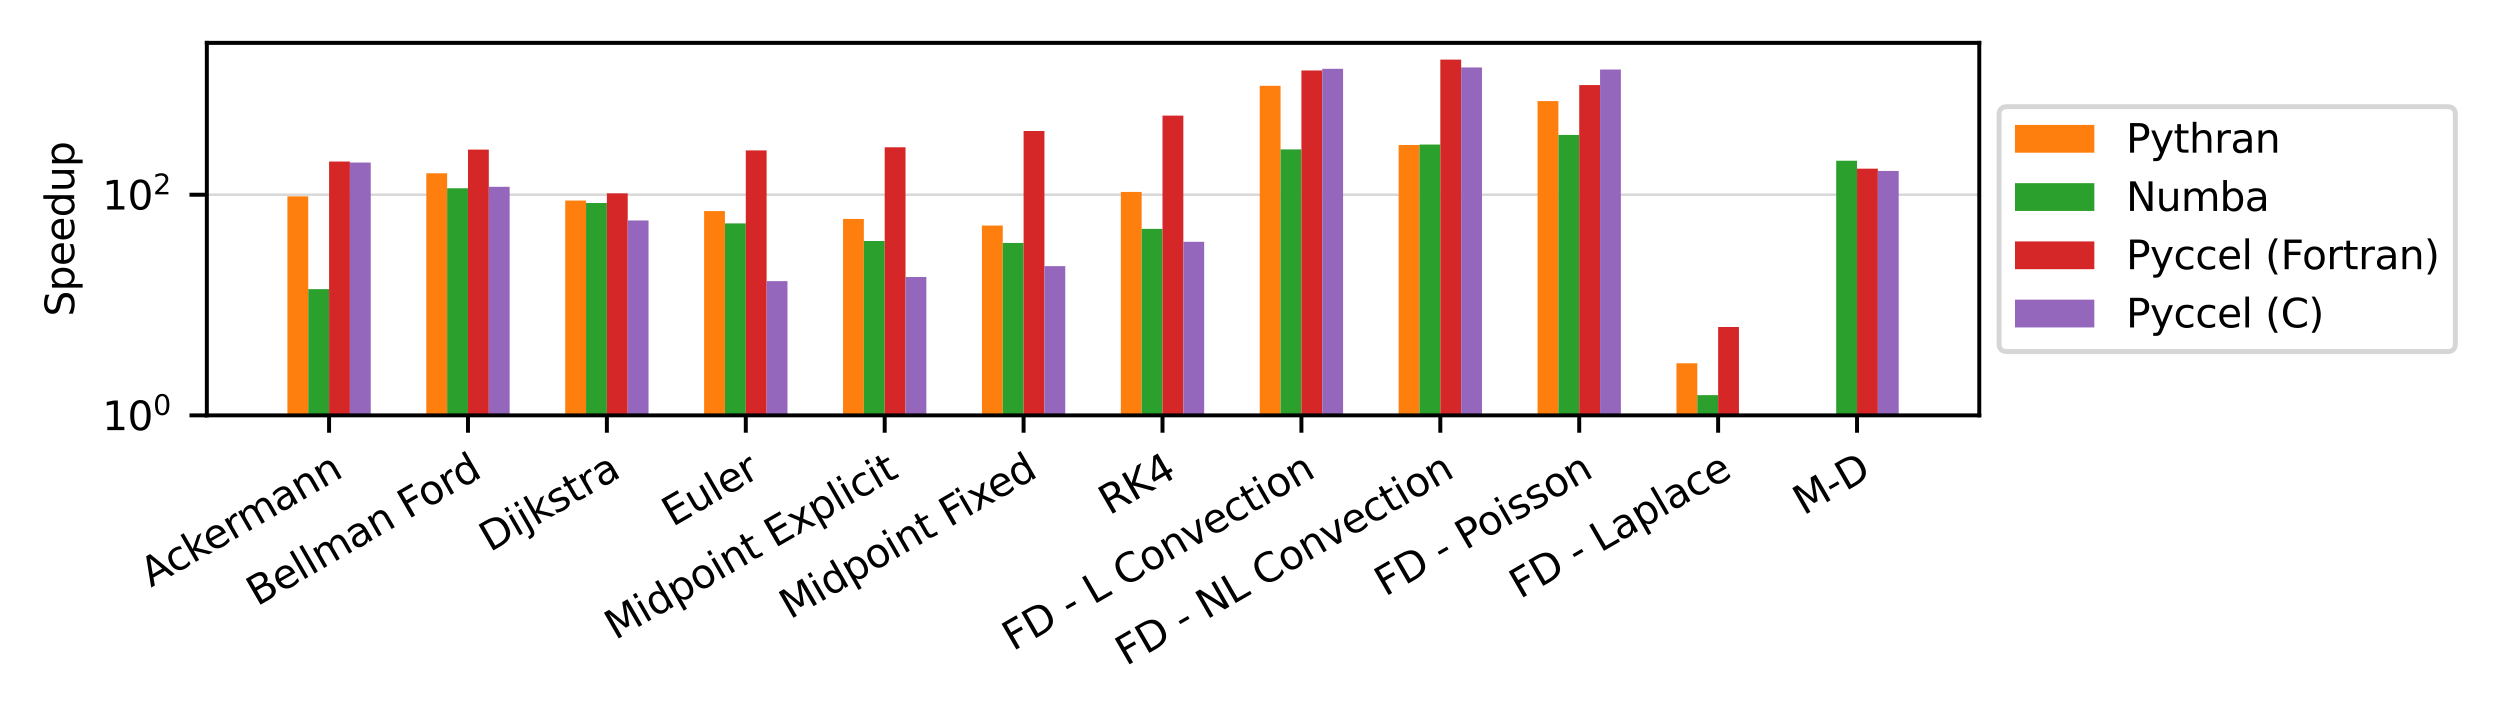 <?xml version="1.0" encoding="utf-8" standalone="no"?>
<!DOCTYPE svg PUBLIC "-//W3C//DTD SVG 1.1//EN"
  "http://www.w3.org/Graphics/SVG/1.1/DTD/svg11.dtd">
<svg xmlns:xlink="http://www.w3.org/1999/xlink" width="504pt" height="144pt" viewBox="0 0 504 144" xmlns="http://www.w3.org/2000/svg" version="1.1">
 <defs>
  <style type="text/css">*{stroke-linejoin: round; stroke-linecap: butt}</style>
 </defs>
 <g id="figure_1">
  <g id="patch_1">
   <path d="M 0 144 
L 504 144 
L 504 0 
L 0 0 
z
" style="fill: #ffffff"/>
  </g>
  <g id="axes_1">
   <g id="patch_2">
    <path d="M 41.698 83.74 
L 399.02 83.74 
L 399.02 8.64 
L 41.698 8.64 
z
" style="fill: #ffffff"/>
   </g>
   <g id="matplotlib.axis_1">
    <g id="xtick_1">
     <g id="line2d_1">
      <defs>
       <path id="mb27cd6bd64" d="M 0 0 
L 0 3.5 
" style="stroke: #000000; stroke-width: 0.8"/>
      </defs>
      <g>
       <use xlink:href="#mb27cd6bd64" x="66.341" y="83.74" style="stroke: #000000; stroke-width: 0.8"/>
      </g>
     </g>
     <g id="text_1">
      <!-- Ackermann -->
      <g transform="translate(30.426 118.494) rotate(-30) scale(0.08 -0.08)">
       <defs>
        <path id="DejaVuSans-41" d="M 2188 4044 
L 1331 1722 
L 3047 1722 
L 2188 4044 
z
M 1831 4666 
L 2547 4666 
L 4325 0 
L 3669 0 
L 3244 1197 
L 1141 1197 
L 716 0 
L 50 0 
L 1831 4666 
z
" transform="scale(0.016)"/>
        <path id="DejaVuSans-63" d="M 3122 3366 
L 3122 2828 
Q 2878 2963 2633 3030 
Q 2388 3097 2138 3097 
Q 1578 3097 1268 2742 
Q 959 2388 959 1747 
Q 959 1106 1268 751 
Q 1578 397 2138 397 
Q 2388 397 2633 464 
Q 2878 531 3122 666 
L 3122 134 
Q 2881 22 2623 -34 
Q 2366 -91 2075 -91 
Q 1284 -91 818 406 
Q 353 903 353 1747 
Q 353 2603 823 3093 
Q 1294 3584 2113 3584 
Q 2378 3584 2631 3529 
Q 2884 3475 3122 3366 
z
" transform="scale(0.016)"/>
        <path id="DejaVuSans-6b" d="M 581 4863 
L 1159 4863 
L 1159 1991 
L 2875 3500 
L 3609 3500 
L 1753 1863 
L 3688 0 
L 2938 0 
L 1159 1709 
L 1159 0 
L 581 0 
L 581 4863 
z
" transform="scale(0.016)"/>
        <path id="DejaVuSans-65" d="M 3597 1894 
L 3597 1613 
L 953 1613 
Q 991 1019 1311 708 
Q 1631 397 2203 397 
Q 2534 397 2845 478 
Q 3156 559 3463 722 
L 3463 178 
Q 3153 47 2828 -22 
Q 2503 -91 2169 -91 
Q 1331 -91 842 396 
Q 353 884 353 1716 
Q 353 2575 817 3079 
Q 1281 3584 2069 3584 
Q 2775 3584 3186 3129 
Q 3597 2675 3597 1894 
z
M 3022 2063 
Q 3016 2534 2758 2815 
Q 2500 3097 2075 3097 
Q 1594 3097 1305 2825 
Q 1016 2553 972 2059 
L 3022 2063 
z
" transform="scale(0.016)"/>
        <path id="DejaVuSans-72" d="M 2631 2963 
Q 2534 3019 2420 3045 
Q 2306 3072 2169 3072 
Q 1681 3072 1420 2755 
Q 1159 2438 1159 1844 
L 1159 0 
L 581 0 
L 581 3500 
L 1159 3500 
L 1159 2956 
Q 1341 3275 1631 3429 
Q 1922 3584 2338 3584 
Q 2397 3584 2469 3576 
Q 2541 3569 2628 3553 
L 2631 2963 
z
" transform="scale(0.016)"/>
        <path id="DejaVuSans-6d" d="M 3328 2828 
Q 3544 3216 3844 3400 
Q 4144 3584 4550 3584 
Q 5097 3584 5394 3201 
Q 5691 2819 5691 2113 
L 5691 0 
L 5113 0 
L 5113 2094 
Q 5113 2597 4934 2840 
Q 4756 3084 4391 3084 
Q 3944 3084 3684 2787 
Q 3425 2491 3425 1978 
L 3425 0 
L 2847 0 
L 2847 2094 
Q 2847 2600 2669 2842 
Q 2491 3084 2119 3084 
Q 1678 3084 1418 2786 
Q 1159 2488 1159 1978 
L 1159 0 
L 581 0 
L 581 3500 
L 1159 3500 
L 1159 2956 
Q 1356 3278 1631 3431 
Q 1906 3584 2284 3584 
Q 2666 3584 2933 3390 
Q 3200 3197 3328 2828 
z
" transform="scale(0.016)"/>
        <path id="DejaVuSans-61" d="M 2194 1759 
Q 1497 1759 1228 1600 
Q 959 1441 959 1056 
Q 959 750 1161 570 
Q 1363 391 1709 391 
Q 2188 391 2477 730 
Q 2766 1069 2766 1631 
L 2766 1759 
L 2194 1759 
z
M 3341 1997 
L 3341 0 
L 2766 0 
L 2766 531 
Q 2569 213 2275 61 
Q 1981 -91 1556 -91 
Q 1019 -91 701 211 
Q 384 513 384 1019 
Q 384 1609 779 1909 
Q 1175 2209 1959 2209 
L 2766 2209 
L 2766 2266 
Q 2766 2663 2505 2880 
Q 2244 3097 1772 3097 
Q 1472 3097 1187 3025 
Q 903 2953 641 2809 
L 641 3341 
Q 956 3463 1253 3523 
Q 1550 3584 1831 3584 
Q 2591 3584 2966 3190 
Q 3341 2797 3341 1997 
z
" transform="scale(0.016)"/>
        <path id="DejaVuSans-6e" d="M 3513 2113 
L 3513 0 
L 2938 0 
L 2938 2094 
Q 2938 2591 2744 2837 
Q 2550 3084 2163 3084 
Q 1697 3084 1428 2787 
Q 1159 2491 1159 1978 
L 1159 0 
L 581 0 
L 581 3500 
L 1159 3500 
L 1159 2956 
Q 1366 3272 1645 3428 
Q 1925 3584 2291 3584 
Q 2894 3584 3203 3211 
Q 3513 2838 3513 2113 
z
" transform="scale(0.016)"/>
       </defs>
       <use xlink:href="#DejaVuSans-41"/>
       <use xlink:href="#DejaVuSans-63" x="66.658"/>
       <use xlink:href="#DejaVuSans-6b" x="121.639"/>
       <use xlink:href="#DejaVuSans-65" x="175.924"/>
       <use xlink:href="#DejaVuSans-72" x="237.447"/>
       <use xlink:href="#DejaVuSans-6d" x="276.811"/>
       <use xlink:href="#DejaVuSans-61" x="374.223"/>
       <use xlink:href="#DejaVuSans-6e" x="435.502"/>
       <use xlink:href="#DejaVuSans-6e" x="498.881"/>
      </g>
     </g>
    </g>
    <g id="xtick_2">
     <g id="line2d_2">
      <g>
       <use xlink:href="#mb27cd6bd64" x="94.344" y="83.74" style="stroke: #000000; stroke-width: 0.8"/>
      </g>
     </g>
     <g id="text_2">
      <!-- Bellman Ford -->
      <g transform="translate(51.833 122.303) rotate(-30) scale(0.08 -0.08)">
       <defs>
        <path id="DejaVuSans-42" d="M 1259 2228 
L 1259 519 
L 2272 519 
Q 2781 519 3026 730 
Q 3272 941 3272 1375 
Q 3272 1813 3026 2020 
Q 2781 2228 2272 2228 
L 1259 2228 
z
M 1259 4147 
L 1259 2741 
L 2194 2741 
Q 2656 2741 2882 2914 
Q 3109 3088 3109 3444 
Q 3109 3797 2882 3972 
Q 2656 4147 2194 4147 
L 1259 4147 
z
M 628 4666 
L 2241 4666 
Q 2963 4666 3353 4366 
Q 3744 4066 3744 3513 
Q 3744 3084 3544 2831 
Q 3344 2578 2956 2516 
Q 3422 2416 3680 2098 
Q 3938 1781 3938 1306 
Q 3938 681 3513 340 
Q 3088 0 2303 0 
L 628 0 
L 628 4666 
z
" transform="scale(0.016)"/>
        <path id="DejaVuSans-6c" d="M 603 4863 
L 1178 4863 
L 1178 0 
L 603 0 
L 603 4863 
z
" transform="scale(0.016)"/>
        <path id="DejaVuSans-20" transform="scale(0.016)"/>
        <path id="DejaVuSans-46" d="M 628 4666 
L 3309 4666 
L 3309 4134 
L 1259 4134 
L 1259 2759 
L 3109 2759 
L 3109 2228 
L 1259 2228 
L 1259 0 
L 628 0 
L 628 4666 
z
" transform="scale(0.016)"/>
        <path id="DejaVuSans-6f" d="M 1959 3097 
Q 1497 3097 1228 2736 
Q 959 2375 959 1747 
Q 959 1119 1226 758 
Q 1494 397 1959 397 
Q 2419 397 2687 759 
Q 2956 1122 2956 1747 
Q 2956 2369 2687 2733 
Q 2419 3097 1959 3097 
z
M 1959 3584 
Q 2709 3584 3137 3096 
Q 3566 2609 3566 1747 
Q 3566 888 3137 398 
Q 2709 -91 1959 -91 
Q 1206 -91 779 398 
Q 353 888 353 1747 
Q 353 2609 779 3096 
Q 1206 3584 1959 3584 
z
" transform="scale(0.016)"/>
        <path id="DejaVuSans-64" d="M 2906 2969 
L 2906 4863 
L 3481 4863 
L 3481 0 
L 2906 0 
L 2906 525 
Q 2725 213 2448 61 
Q 2172 -91 1784 -91 
Q 1150 -91 751 415 
Q 353 922 353 1747 
Q 353 2572 751 3078 
Q 1150 3584 1784 3584 
Q 2172 3584 2448 3432 
Q 2725 3281 2906 2969 
z
M 947 1747 
Q 947 1113 1208 752 
Q 1469 391 1925 391 
Q 2381 391 2643 752 
Q 2906 1113 2906 1747 
Q 2906 2381 2643 2742 
Q 2381 3103 1925 3103 
Q 1469 3103 1208 2742 
Q 947 2381 947 1747 
z
" transform="scale(0.016)"/>
       </defs>
       <use xlink:href="#DejaVuSans-42"/>
       <use xlink:href="#DejaVuSans-65" x="68.604"/>
       <use xlink:href="#DejaVuSans-6c" x="130.127"/>
       <use xlink:href="#DejaVuSans-6c" x="157.91"/>
       <use xlink:href="#DejaVuSans-6d" x="185.693"/>
       <use xlink:href="#DejaVuSans-61" x="283.105"/>
       <use xlink:href="#DejaVuSans-6e" x="344.385"/>
       <use xlink:href="#DejaVuSans-20" x="407.764"/>
       <use xlink:href="#DejaVuSans-46" x="439.551"/>
       <use xlink:href="#DejaVuSans-6f" x="493.445"/>
       <use xlink:href="#DejaVuSans-72" x="554.627"/>
       <use xlink:href="#DejaVuSans-64" x="593.99"/>
      </g>
     </g>
    </g>
    <g id="xtick_3">
     <g id="line2d_3">
      <g>
       <use xlink:href="#mb27cd6bd64" x="122.347" y="83.74" style="stroke: #000000; stroke-width: 0.8"/>
      </g>
     </g>
     <g id="text_3">
      <!-- Dijkstra -->
      <g transform="translate(98.772 111.37) rotate(-30) scale(0.08 -0.08)">
       <defs>
        <path id="DejaVuSans-44" d="M 1259 4147 
L 1259 519 
L 2022 519 
Q 2988 519 3436 956 
Q 3884 1394 3884 2338 
Q 3884 3275 3436 3711 
Q 2988 4147 2022 4147 
L 1259 4147 
z
M 628 4666 
L 1925 4666 
Q 3281 4666 3915 4102 
Q 4550 3538 4550 2338 
Q 4550 1131 3912 565 
Q 3275 0 1925 0 
L 628 0 
L 628 4666 
z
" transform="scale(0.016)"/>
        <path id="DejaVuSans-69" d="M 603 3500 
L 1178 3500 
L 1178 0 
L 603 0 
L 603 3500 
z
M 603 4863 
L 1178 4863 
L 1178 4134 
L 603 4134 
L 603 4863 
z
" transform="scale(0.016)"/>
        <path id="DejaVuSans-6a" d="M 603 3500 
L 1178 3500 
L 1178 -63 
Q 1178 -731 923 -1031 
Q 669 -1331 103 -1331 
L -116 -1331 
L -116 -844 
L 38 -844 
Q 366 -844 484 -692 
Q 603 -541 603 -63 
L 603 3500 
z
M 603 4863 
L 1178 4863 
L 1178 4134 
L 603 4134 
L 603 4863 
z
" transform="scale(0.016)"/>
        <path id="DejaVuSans-73" d="M 2834 3397 
L 2834 2853 
Q 2591 2978 2328 3040 
Q 2066 3103 1784 3103 
Q 1356 3103 1142 2972 
Q 928 2841 928 2578 
Q 928 2378 1081 2264 
Q 1234 2150 1697 2047 
L 1894 2003 
Q 2506 1872 2764 1633 
Q 3022 1394 3022 966 
Q 3022 478 2636 193 
Q 2250 -91 1575 -91 
Q 1294 -91 989 -36 
Q 684 19 347 128 
L 347 722 
Q 666 556 975 473 
Q 1284 391 1588 391 
Q 1994 391 2212 530 
Q 2431 669 2431 922 
Q 2431 1156 2273 1281 
Q 2116 1406 1581 1522 
L 1381 1569 
Q 847 1681 609 1914 
Q 372 2147 372 2553 
Q 372 3047 722 3315 
Q 1072 3584 1716 3584 
Q 2034 3584 2315 3537 
Q 2597 3491 2834 3397 
z
" transform="scale(0.016)"/>
        <path id="DejaVuSans-74" d="M 1172 4494 
L 1172 3500 
L 2356 3500 
L 2356 3053 
L 1172 3053 
L 1172 1153 
Q 1172 725 1289 603 
Q 1406 481 1766 481 
L 2356 481 
L 2356 0 
L 1766 0 
Q 1100 0 847 248 
Q 594 497 594 1153 
L 594 3053 
L 172 3053 
L 172 3500 
L 594 3500 
L 594 4494 
L 1172 4494 
z
" transform="scale(0.016)"/>
       </defs>
       <use xlink:href="#DejaVuSans-44"/>
       <use xlink:href="#DejaVuSans-69" x="77.002"/>
       <use xlink:href="#DejaVuSans-6a" x="104.785"/>
       <use xlink:href="#DejaVuSans-6b" x="132.568"/>
       <use xlink:href="#DejaVuSans-73" x="190.479"/>
       <use xlink:href="#DejaVuSans-74" x="242.578"/>
       <use xlink:href="#DejaVuSans-72" x="281.787"/>
       <use xlink:href="#DejaVuSans-61" x="322.9"/>
      </g>
     </g>
    </g>
    <g id="xtick_4">
     <g id="line2d_4">
      <g>
       <use xlink:href="#mb27cd6bd64" x="150.351" y="83.74" style="stroke: #000000; stroke-width: 0.8"/>
      </g>
     </g>
     <g id="text_4">
      <!-- Euler -->
      <g transform="translate(135.586 106.283) rotate(-30) scale(0.08 -0.08)">
       <defs>
        <path id="DejaVuSans-45" d="M 628 4666 
L 3578 4666 
L 3578 4134 
L 1259 4134 
L 1259 2753 
L 3481 2753 
L 3481 2222 
L 1259 2222 
L 1259 531 
L 3634 531 
L 3634 0 
L 628 0 
L 628 4666 
z
" transform="scale(0.016)"/>
        <path id="DejaVuSans-75" d="M 544 1381 
L 544 3500 
L 1119 3500 
L 1119 1403 
Q 1119 906 1312 657 
Q 1506 409 1894 409 
Q 2359 409 2629 706 
Q 2900 1003 2900 1516 
L 2900 3500 
L 3475 3500 
L 3475 0 
L 2900 0 
L 2900 538 
Q 2691 219 2414 64 
Q 2138 -91 1772 -91 
Q 1169 -91 856 284 
Q 544 659 544 1381 
z
M 1991 3584 
L 1991 3584 
z
" transform="scale(0.016)"/>
       </defs>
       <use xlink:href="#DejaVuSans-45"/>
       <use xlink:href="#DejaVuSans-75" x="63.184"/>
       <use xlink:href="#DejaVuSans-6c" x="126.562"/>
       <use xlink:href="#DejaVuSans-65" x="154.346"/>
       <use xlink:href="#DejaVuSans-72" x="215.869"/>
      </g>
     </g>
    </g>
    <g id="xtick_5">
     <g id="line2d_5">
      <g>
       <use xlink:href="#mb27cd6bd64" x="178.354" y="83.74" style="stroke: #000000; stroke-width: 0.8"/>
      </g>
     </g>
     <g id="text_5">
      <!-- Midpoint Explicit -->
      <g transform="translate(124.045 129.114) rotate(-30) scale(0.08 -0.08)">
       <defs>
        <path id="DejaVuSans-4d" d="M 628 4666 
L 1569 4666 
L 2759 1491 
L 3956 4666 
L 4897 4666 
L 4897 0 
L 4281 0 
L 4281 4097 
L 3078 897 
L 2444 897 
L 1241 4097 
L 1241 0 
L 628 0 
L 628 4666 
z
" transform="scale(0.016)"/>
        <path id="DejaVuSans-70" d="M 1159 525 
L 1159 -1331 
L 581 -1331 
L 581 3500 
L 1159 3500 
L 1159 2969 
Q 1341 3281 1617 3432 
Q 1894 3584 2278 3584 
Q 2916 3584 3314 3078 
Q 3713 2572 3713 1747 
Q 3713 922 3314 415 
Q 2916 -91 2278 -91 
Q 1894 -91 1617 61 
Q 1341 213 1159 525 
z
M 3116 1747 
Q 3116 2381 2855 2742 
Q 2594 3103 2138 3103 
Q 1681 3103 1420 2742 
Q 1159 2381 1159 1747 
Q 1159 1113 1420 752 
Q 1681 391 2138 391 
Q 2594 391 2855 752 
Q 3116 1113 3116 1747 
z
" transform="scale(0.016)"/>
        <path id="DejaVuSans-78" d="M 3513 3500 
L 2247 1797 
L 3578 0 
L 2900 0 
L 1881 1375 
L 863 0 
L 184 0 
L 1544 1831 
L 300 3500 
L 978 3500 
L 1906 2253 
L 2834 3500 
L 3513 3500 
z
" transform="scale(0.016)"/>
       </defs>
       <use xlink:href="#DejaVuSans-4d"/>
       <use xlink:href="#DejaVuSans-69" x="86.279"/>
       <use xlink:href="#DejaVuSans-64" x="114.062"/>
       <use xlink:href="#DejaVuSans-70" x="177.539"/>
       <use xlink:href="#DejaVuSans-6f" x="241.016"/>
       <use xlink:href="#DejaVuSans-69" x="302.197"/>
       <use xlink:href="#DejaVuSans-6e" x="329.98"/>
       <use xlink:href="#DejaVuSans-74" x="393.359"/>
       <use xlink:href="#DejaVuSans-20" x="432.568"/>
       <use xlink:href="#DejaVuSans-45" x="464.355"/>
       <use xlink:href="#DejaVuSans-78" x="527.539"/>
       <use xlink:href="#DejaVuSans-70" x="586.719"/>
       <use xlink:href="#DejaVuSans-6c" x="650.195"/>
       <use xlink:href="#DejaVuSans-69" x="677.979"/>
       <use xlink:href="#DejaVuSans-63" x="705.762"/>
       <use xlink:href="#DejaVuSans-69" x="760.742"/>
       <use xlink:href="#DejaVuSans-74" x="788.525"/>
      </g>
     </g>
    </g>
    <g id="xtick_6">
     <g id="line2d_6">
      <g>
       <use xlink:href="#mb27cd6bd64" x="206.357" y="83.74" style="stroke: #000000; stroke-width: 0.8"/>
      </g>
     </g>
     <g id="text_6">
      <!-- Midpoint Fixed -->
      <g transform="translate(159.272 124.943) rotate(-30) scale(0.08 -0.08)">
       <use xlink:href="#DejaVuSans-4d"/>
       <use xlink:href="#DejaVuSans-69" x="86.279"/>
       <use xlink:href="#DejaVuSans-64" x="114.062"/>
       <use xlink:href="#DejaVuSans-70" x="177.539"/>
       <use xlink:href="#DejaVuSans-6f" x="241.016"/>
       <use xlink:href="#DejaVuSans-69" x="302.197"/>
       <use xlink:href="#DejaVuSans-6e" x="329.98"/>
       <use xlink:href="#DejaVuSans-74" x="393.359"/>
       <use xlink:href="#DejaVuSans-20" x="432.568"/>
       <use xlink:href="#DejaVuSans-46" x="464.355"/>
       <use xlink:href="#DejaVuSans-69" x="514.625"/>
       <use xlink:href="#DejaVuSans-78" x="542.408"/>
       <use xlink:href="#DejaVuSans-65" x="598.463"/>
       <use xlink:href="#DejaVuSans-64" x="659.986"/>
      </g>
     </g>
    </g>
    <g id="xtick_7">
     <g id="line2d_7">
      <g>
       <use xlink:href="#mb27cd6bd64" x="234.361" y="83.74" style="stroke: #000000; stroke-width: 0.8"/>
      </g>
     </g>
     <g id="text_7">
      <!-- RK4 -->
      <g transform="translate(223.635 103.951) rotate(-30) scale(0.08 -0.08)">
       <defs>
        <path id="DejaVuSans-52" d="M 2841 2188 
Q 3044 2119 3236 1894 
Q 3428 1669 3622 1275 
L 4263 0 
L 3584 0 
L 2988 1197 
Q 2756 1666 2539 1819 
Q 2322 1972 1947 1972 
L 1259 1972 
L 1259 0 
L 628 0 
L 628 4666 
L 2053 4666 
Q 2853 4666 3247 4331 
Q 3641 3997 3641 3322 
Q 3641 2881 3436 2590 
Q 3231 2300 2841 2188 
z
M 1259 4147 
L 1259 2491 
L 2053 2491 
Q 2509 2491 2742 2702 
Q 2975 2913 2975 3322 
Q 2975 3731 2742 3939 
Q 2509 4147 2053 4147 
L 1259 4147 
z
" transform="scale(0.016)"/>
        <path id="DejaVuSans-4b" d="M 628 4666 
L 1259 4666 
L 1259 2694 
L 3353 4666 
L 4166 4666 
L 1850 2491 
L 4331 0 
L 3500 0 
L 1259 2247 
L 1259 0 
L 628 0 
L 628 4666 
z
" transform="scale(0.016)"/>
        <path id="DejaVuSans-34" d="M 2419 4116 
L 825 1625 
L 2419 1625 
L 2419 4116 
z
M 2253 4666 
L 3047 4666 
L 3047 1625 
L 3713 1625 
L 3713 1100 
L 3047 1100 
L 3047 0 
L 2419 0 
L 2419 1100 
L 313 1100 
L 313 1709 
L 2253 4666 
z
" transform="scale(0.016)"/>
       </defs>
       <use xlink:href="#DejaVuSans-52"/>
       <use xlink:href="#DejaVuSans-4b" x="69.482"/>
       <use xlink:href="#DejaVuSans-34" x="135.059"/>
      </g>
     </g>
    </g>
    <g id="xtick_8">
     <g id="line2d_8">
      <g>
       <use xlink:href="#mb27cd6bd64" x="262.364" y="83.74" style="stroke: #000000; stroke-width: 0.8"/>
      </g>
     </g>
     <g id="text_8">
      <!-- FD - L Convection -->
      <g transform="translate(204.207 131.336) rotate(-30) scale(0.08 -0.08)">
       <defs>
        <path id="DejaVuSans-2d" d="M 313 2009 
L 1997 2009 
L 1997 1497 
L 313 1497 
L 313 2009 
z
" transform="scale(0.016)"/>
        <path id="DejaVuSans-4c" d="M 628 4666 
L 1259 4666 
L 1259 531 
L 3531 531 
L 3531 0 
L 628 0 
L 628 4666 
z
" transform="scale(0.016)"/>
        <path id="DejaVuSans-43" d="M 4122 4306 
L 4122 3641 
Q 3803 3938 3442 4084 
Q 3081 4231 2675 4231 
Q 1875 4231 1450 3742 
Q 1025 3253 1025 2328 
Q 1025 1406 1450 917 
Q 1875 428 2675 428 
Q 3081 428 3442 575 
Q 3803 722 4122 1019 
L 4122 359 
Q 3791 134 3420 21 
Q 3050 -91 2638 -91 
Q 1578 -91 968 557 
Q 359 1206 359 2328 
Q 359 3453 968 4101 
Q 1578 4750 2638 4750 
Q 3056 4750 3426 4639 
Q 3797 4528 4122 4306 
z
" transform="scale(0.016)"/>
        <path id="DejaVuSans-76" d="M 191 3500 
L 800 3500 
L 1894 563 
L 2988 3500 
L 3597 3500 
L 2284 0 
L 1503 0 
L 191 3500 
z
" transform="scale(0.016)"/>
       </defs>
       <use xlink:href="#DejaVuSans-46"/>
       <use xlink:href="#DejaVuSans-44" x="57.52"/>
       <use xlink:href="#DejaVuSans-20" x="134.521"/>
       <use xlink:href="#DejaVuSans-2d" x="166.309"/>
       <use xlink:href="#DejaVuSans-20" x="202.393"/>
       <use xlink:href="#DejaVuSans-4c" x="234.18"/>
       <use xlink:href="#DejaVuSans-20" x="289.893"/>
       <use xlink:href="#DejaVuSans-43" x="321.68"/>
       <use xlink:href="#DejaVuSans-6f" x="391.504"/>
       <use xlink:href="#DejaVuSans-6e" x="452.686"/>
       <use xlink:href="#DejaVuSans-76" x="516.064"/>
       <use xlink:href="#DejaVuSans-65" x="575.244"/>
       <use xlink:href="#DejaVuSans-63" x="636.768"/>
       <use xlink:href="#DejaVuSans-74" x="691.748"/>
       <use xlink:href="#DejaVuSans-69" x="730.957"/>
       <use xlink:href="#DejaVuSans-6f" x="758.74"/>
       <use xlink:href="#DejaVuSans-6e" x="819.922"/>
      </g>
     </g>
    </g>
    <g id="xtick_9">
     <g id="line2d_9">
      <g>
       <use xlink:href="#mb27cd6bd64" x="290.367" y="83.74" style="stroke: #000000; stroke-width: 0.8"/>
      </g>
     </g>
     <g id="text_9">
      <!-- FD - NL Convection -->
      <g transform="translate(227.027 134.328) rotate(-30) scale(0.08 -0.08)">
       <defs>
        <path id="DejaVuSans-4e" d="M 628 4666 
L 1478 4666 
L 3547 763 
L 3547 4666 
L 4159 4666 
L 4159 0 
L 3309 0 
L 1241 3903 
L 1241 0 
L 628 0 
L 628 4666 
z
" transform="scale(0.016)"/>
       </defs>
       <use xlink:href="#DejaVuSans-46"/>
       <use xlink:href="#DejaVuSans-44" x="57.52"/>
       <use xlink:href="#DejaVuSans-20" x="134.521"/>
       <use xlink:href="#DejaVuSans-2d" x="166.309"/>
       <use xlink:href="#DejaVuSans-20" x="202.393"/>
       <use xlink:href="#DejaVuSans-4e" x="234.18"/>
       <use xlink:href="#DejaVuSans-4c" x="308.984"/>
       <use xlink:href="#DejaVuSans-20" x="364.697"/>
       <use xlink:href="#DejaVuSans-43" x="396.484"/>
       <use xlink:href="#DejaVuSans-6f" x="466.309"/>
       <use xlink:href="#DejaVuSans-6e" x="527.49"/>
       <use xlink:href="#DejaVuSans-76" x="590.869"/>
       <use xlink:href="#DejaVuSans-65" x="650.049"/>
       <use xlink:href="#DejaVuSans-63" x="711.572"/>
       <use xlink:href="#DejaVuSans-74" x="766.553"/>
       <use xlink:href="#DejaVuSans-69" x="805.762"/>
       <use xlink:href="#DejaVuSans-6f" x="833.545"/>
       <use xlink:href="#DejaVuSans-6e" x="894.727"/>
      </g>
     </g>
    </g>
    <g id="xtick_10">
     <g id="line2d_10">
      <g>
       <use xlink:href="#mb27cd6bd64" x="318.371" y="83.74" style="stroke: #000000; stroke-width: 0.8"/>
      </g>
     </g>
     <g id="text_10">
      <!-- FD - Poisson -->
      <g transform="translate(279.249 120.346) rotate(-30) scale(0.08 -0.08)">
       <defs>
        <path id="DejaVuSans-50" d="M 1259 4147 
L 1259 2394 
L 2053 2394 
Q 2494 2394 2734 2622 
Q 2975 2850 2975 3272 
Q 2975 3691 2734 3919 
Q 2494 4147 2053 4147 
L 1259 4147 
z
M 628 4666 
L 2053 4666 
Q 2838 4666 3239 4311 
Q 3641 3956 3641 3272 
Q 3641 2581 3239 2228 
Q 2838 1875 2053 1875 
L 1259 1875 
L 1259 0 
L 628 0 
L 628 4666 
z
" transform="scale(0.016)"/>
       </defs>
       <use xlink:href="#DejaVuSans-46"/>
       <use xlink:href="#DejaVuSans-44" x="57.52"/>
       <use xlink:href="#DejaVuSans-20" x="134.521"/>
       <use xlink:href="#DejaVuSans-2d" x="166.309"/>
       <use xlink:href="#DejaVuSans-20" x="202.393"/>
       <use xlink:href="#DejaVuSans-50" x="234.18"/>
       <use xlink:href="#DejaVuSans-6f" x="290.857"/>
       <use xlink:href="#DejaVuSans-69" x="352.039"/>
       <use xlink:href="#DejaVuSans-73" x="379.822"/>
       <use xlink:href="#DejaVuSans-73" x="431.922"/>
       <use xlink:href="#DejaVuSans-6f" x="484.021"/>
       <use xlink:href="#DejaVuSans-6e" x="545.203"/>
      </g>
     </g>
    </g>
    <g id="xtick_11">
     <g id="line2d_11">
      <g>
       <use xlink:href="#mb27cd6bd64" x="346.374" y="83.74" style="stroke: #000000; stroke-width: 0.8"/>
      </g>
     </g>
     <g id="text_11">
      <!-- FD - Laplace -->
      <g transform="translate(306.443 120.813) rotate(-30) scale(0.08 -0.08)">
       <use xlink:href="#DejaVuSans-46"/>
       <use xlink:href="#DejaVuSans-44" x="57.52"/>
       <use xlink:href="#DejaVuSans-20" x="134.521"/>
       <use xlink:href="#DejaVuSans-2d" x="166.309"/>
       <use xlink:href="#DejaVuSans-20" x="202.393"/>
       <use xlink:href="#DejaVuSans-4c" x="234.18"/>
       <use xlink:href="#DejaVuSans-61" x="289.893"/>
       <use xlink:href="#DejaVuSans-70" x="351.172"/>
       <use xlink:href="#DejaVuSans-6c" x="414.648"/>
       <use xlink:href="#DejaVuSans-61" x="442.432"/>
       <use xlink:href="#DejaVuSans-63" x="503.711"/>
       <use xlink:href="#DejaVuSans-65" x="558.691"/>
      </g>
     </g>
    </g>
    <g id="xtick_12">
     <g id="line2d_12">
      <g>
       <use xlink:href="#mb27cd6bd64" x="374.377" y="83.74" style="stroke: #000000; stroke-width: 0.8"/>
      </g>
     </g>
     <g id="text_12">
      <!-- M-D -->
      <g transform="translate(363.604 103.978) rotate(-30) scale(0.08 -0.08)">
       <use xlink:href="#DejaVuSans-4d"/>
       <use xlink:href="#DejaVuSans-2d" x="86.279"/>
       <use xlink:href="#DejaVuSans-44" x="122.363"/>
      </g>
     </g>
    </g>
   </g>
   <g id="matplotlib.axis_2">
    <g id="ytick_1">
     <g id="line2d_13">
      <path d="M 41.698 83.74 
L 399.02 83.74 
" clip-path="url(#p1df714272e)" style="fill: none; stroke: #b0b0b0; stroke-opacity: 0.5; stroke-width: 0.5; stroke-linecap: square"/>
     </g>
     <g id="line2d_14">
      <defs>
       <path id="medec1e6e64" d="M 0 0 
L -3.5 0 
" style="stroke: #000000; stroke-width: 0.8"/>
      </defs>
      <g>
       <use xlink:href="#medec1e6e64" x="41.698" y="83.74" style="stroke: #000000; stroke-width: 0.8"/>
      </g>
     </g>
     <g id="text_13">
      <!-- $\mathdefault{10^{0}}$ -->
      <g transform="translate(20.618 86.779) scale(0.08 -0.08)">
       <defs>
        <path id="DejaVuSans-31" d="M 794 531 
L 1825 531 
L 1825 4091 
L 703 3866 
L 703 4441 
L 1819 4666 
L 2450 4666 
L 2450 531 
L 3481 531 
L 3481 0 
L 794 0 
L 794 531 
z
" transform="scale(0.016)"/>
        <path id="DejaVuSans-30" d="M 2034 4250 
Q 1547 4250 1301 3770 
Q 1056 3291 1056 2328 
Q 1056 1369 1301 889 
Q 1547 409 2034 409 
Q 2525 409 2770 889 
Q 3016 1369 3016 2328 
Q 3016 3291 2770 3770 
Q 2525 4250 2034 4250 
z
M 2034 4750 
Q 2819 4750 3233 4129 
Q 3647 3509 3647 2328 
Q 3647 1150 3233 529 
Q 2819 -91 2034 -91 
Q 1250 -91 836 529 
Q 422 1150 422 2328 
Q 422 3509 836 4129 
Q 1250 4750 2034 4750 
z
" transform="scale(0.016)"/>
       </defs>
       <use xlink:href="#DejaVuSans-31" transform="translate(0 0.766)"/>
       <use xlink:href="#DejaVuSans-30" transform="translate(63.623 0.766)"/>
       <use xlink:href="#DejaVuSans-30" transform="translate(128.203 39.047) scale(0.7)"/>
      </g>
     </g>
    </g>
    <g id="ytick_2">
     <g id="line2d_15">
      <path d="M 41.698 39.257 
L 399.02 39.257 
" clip-path="url(#p1df714272e)" style="fill: none; stroke: #b0b0b0; stroke-opacity: 0.5; stroke-width: 0.5; stroke-linecap: square"/>
     </g>
     <g id="line2d_16">
      <g>
       <use xlink:href="#medec1e6e64" x="41.698" y="39.257" style="stroke: #000000; stroke-width: 0.8"/>
      </g>
     </g>
     <g id="text_14">
      <!-- $\mathdefault{10^{2}}$ -->
      <g transform="translate(20.618 42.297) scale(0.08 -0.08)">
       <defs>
        <path id="DejaVuSans-32" d="M 1228 531 
L 3431 531 
L 3431 0 
L 469 0 
L 469 531 
Q 828 903 1448 1529 
Q 2069 2156 2228 2338 
Q 2531 2678 2651 2914 
Q 2772 3150 2772 3378 
Q 2772 3750 2511 3984 
Q 2250 4219 1831 4219 
Q 1534 4219 1204 4116 
Q 875 4013 500 3803 
L 500 4441 
Q 881 4594 1212 4672 
Q 1544 4750 1819 4750 
Q 2544 4750 2975 4387 
Q 3406 4025 3406 3419 
Q 3406 3131 3298 2873 
Q 3191 2616 2906 2266 
Q 2828 2175 2409 1742 
Q 1991 1309 1228 531 
z
" transform="scale(0.016)"/>
       </defs>
       <use xlink:href="#DejaVuSans-31" transform="translate(0 0.766)"/>
       <use xlink:href="#DejaVuSans-30" transform="translate(63.623 0.766)"/>
       <use xlink:href="#DejaVuSans-32" transform="translate(128.203 39.047) scale(0.7)"/>
      </g>
     </g>
    </g>
    <g id="text_15">
     <!-- Speedup -->
     <g transform="translate(14.954 63.805) rotate(-90) scale(0.08 -0.08)">
      <defs>
       <path id="DejaVuSans-53" d="M 3425 4513 
L 3425 3897 
Q 3066 4069 2747 4153 
Q 2428 4238 2131 4238 
Q 1616 4238 1336 4038 
Q 1056 3838 1056 3469 
Q 1056 3159 1242 3001 
Q 1428 2844 1947 2747 
L 2328 2669 
Q 3034 2534 3370 2195 
Q 3706 1856 3706 1288 
Q 3706 609 3251 259 
Q 2797 -91 1919 -91 
Q 1588 -91 1214 -16 
Q 841 59 441 206 
L 441 856 
Q 825 641 1194 531 
Q 1563 422 1919 422 
Q 2459 422 2753 634 
Q 3047 847 3047 1241 
Q 3047 1584 2836 1778 
Q 2625 1972 2144 2069 
L 1759 2144 
Q 1053 2284 737 2584 
Q 422 2884 422 3419 
Q 422 4038 858 4394 
Q 1294 4750 2059 4750 
Q 2388 4750 2728 4690 
Q 3069 4631 3425 4513 
z
" transform="scale(0.016)"/>
      </defs>
      <use xlink:href="#DejaVuSans-53"/>
      <use xlink:href="#DejaVuSans-70" x="63.477"/>
      <use xlink:href="#DejaVuSans-65" x="126.953"/>
      <use xlink:href="#DejaVuSans-65" x="188.477"/>
      <use xlink:href="#DejaVuSans-64" x="250"/>
      <use xlink:href="#DejaVuSans-75" x="313.477"/>
      <use xlink:href="#DejaVuSans-70" x="376.855"/>
     </g>
    </g>
   </g>
   <g id="patch_3">
    <path d="M 57.94 22324.81 
L 62.14 22324.81 
L 62.14 39.581 
L 57.94 39.581 
z
" clip-path="url(#p1df714272e)" style="fill: #ff7f0e"/>
   </g>
   <g id="patch_4">
    <path d="M 85.943 22324.81 
L 90.144 22324.81 
L 90.144 34.937 
L 85.943 34.937 
z
" clip-path="url(#p1df714272e)" style="fill: #ff7f0e"/>
   </g>
   <g id="patch_5">
    <path d="M 113.947 22324.81 
L 118.147 22324.81 
L 118.147 40.423 
L 113.947 40.423 
z
" clip-path="url(#p1df714272e)" style="fill: #ff7f0e"/>
   </g>
   <g id="patch_6">
    <path d="M 141.95 22324.81 
L 146.15 22324.81 
L 146.15 42.545 
L 141.95 42.545 
z
" clip-path="url(#p1df714272e)" style="fill: #ff7f0e"/>
   </g>
   <g id="patch_7">
    <path d="M 169.953 22324.81 
L 174.154 22324.81 
L 174.154 44.136 
L 169.953 44.136 
z
" clip-path="url(#p1df714272e)" style="fill: #ff7f0e"/>
   </g>
   <g id="patch_8">
    <path d="M 197.956 22324.81 
L 202.157 22324.81 
L 202.157 45.468 
L 197.956 45.468 
z
" clip-path="url(#p1df714272e)" style="fill: #ff7f0e"/>
   </g>
   <g id="patch_9">
    <path d="M 225.96 22324.81 
L 230.16 22324.81 
L 230.16 38.697 
L 225.96 38.697 
z
" clip-path="url(#p1df714272e)" style="fill: #ff7f0e"/>
   </g>
   <g id="patch_10">
    <path d="M 253.963 22324.81 
L 258.163 22324.81 
L 258.163 17.295 
L 253.963 17.295 
z
" clip-path="url(#p1df714272e)" style="fill: #ff7f0e"/>
   </g>
   <g id="patch_11">
    <path d="M 281.966 22324.81 
L 286.167 22324.81 
L 286.167 29.228 
L 281.966 29.228 
z
" clip-path="url(#p1df714272e)" style="fill: #ff7f0e"/>
   </g>
   <g id="patch_12">
    <path d="M 309.97 22324.81 
L 314.17 22324.81 
L 314.17 20.376 
L 309.97 20.376 
z
" clip-path="url(#p1df714272e)" style="fill: #ff7f0e"/>
   </g>
   <g id="patch_13">
    <path d="M 337.973 22324.81 
L 342.173 22324.81 
L 342.173 73.23 
L 337.973 73.23 
z
" clip-path="url(#p1df714272e)" style="fill: #ff7f0e"/>
   </g>
   <g id="patch_14">
    <path clip-path="url(#p1df714272e)" style="fill: #ff7f0e"/>
   </g>
   <g id="patch_15">
    <path d="M 62.14 22324.81 
L 66.341 22324.81 
L 66.341 58.285 
L 62.14 58.285 
z
" clip-path="url(#p1df714272e)" style="fill: #2ca02c"/>
   </g>
   <g id="patch_16">
    <path d="M 90.144 22324.81 
L 94.344 22324.81 
L 94.344 37.954 
L 90.144 37.954 
z
" clip-path="url(#p1df714272e)" style="fill: #2ca02c"/>
   </g>
   <g id="patch_17">
    <path d="M 118.147 22324.81 
L 122.347 22324.81 
L 122.347 40.922 
L 118.147 40.922 
z
" clip-path="url(#p1df714272e)" style="fill: #2ca02c"/>
   </g>
   <g id="patch_18">
    <path d="M 146.15 22324.81 
L 150.351 22324.81 
L 150.351 45.041 
L 146.15 45.041 
z
" clip-path="url(#p1df714272e)" style="fill: #2ca02c"/>
   </g>
   <g id="patch_19">
    <path d="M 174.154 22324.81 
L 178.354 22324.81 
L 178.354 48.592 
L 174.154 48.592 
z
" clip-path="url(#p1df714272e)" style="fill: #2ca02c"/>
   </g>
   <g id="patch_20">
    <path d="M 202.157 22324.81 
L 206.357 22324.81 
L 206.357 48.978 
L 202.157 48.978 
z
" clip-path="url(#p1df714272e)" style="fill: #2ca02c"/>
   </g>
   <g id="patch_21">
    <path d="M 230.16 22324.81 
L 234.361 22324.81 
L 234.361 46.133 
L 230.16 46.133 
z
" clip-path="url(#p1df714272e)" style="fill: #2ca02c"/>
   </g>
   <g id="patch_22">
    <path d="M 258.163 22324.81 
L 262.364 22324.81 
L 262.364 30.12 
L 258.163 30.12 
z
" clip-path="url(#p1df714272e)" style="fill: #2ca02c"/>
   </g>
   <g id="patch_23">
    <path d="M 286.167 22324.81 
L 290.367 22324.81 
L 290.367 29.143 
L 286.167 29.143 
z
" clip-path="url(#p1df714272e)" style="fill: #2ca02c"/>
   </g>
   <g id="patch_24">
    <path d="M 314.17 22324.81 
L 318.371 22324.81 
L 318.371 27.196 
L 314.17 27.196 
z
" clip-path="url(#p1df714272e)" style="fill: #2ca02c"/>
   </g>
   <g id="patch_25">
    <path d="M 342.173 22324.81 
L 346.374 22324.81 
L 346.374 79.663 
L 342.173 79.663 
z
" clip-path="url(#p1df714272e)" style="fill: #2ca02c"/>
   </g>
   <g id="patch_26">
    <path d="M 370.177 22324.81 
L 374.377 22324.81 
L 374.377 32.4 
L 370.177 32.4 
z
" clip-path="url(#p1df714272e)" style="fill: #2ca02c"/>
   </g>
   <g id="patch_27">
    <path d="M 66.341 22324.81 
L 70.541 22324.81 
L 70.541 32.562 
L 66.341 32.562 
z
" clip-path="url(#p1df714272e)" style="fill: #d62728"/>
   </g>
   <g id="patch_28">
    <path d="M 94.344 22324.81 
L 98.545 22324.81 
L 98.545 30.156 
L 94.344 30.156 
z
" clip-path="url(#p1df714272e)" style="fill: #d62728"/>
   </g>
   <g id="patch_29">
    <path d="M 122.347 22324.81 
L 126.548 22324.81 
L 126.548 38.978 
L 122.347 38.978 
z
" clip-path="url(#p1df714272e)" style="fill: #d62728"/>
   </g>
   <g id="patch_30">
    <path d="M 150.351 22324.81 
L 154.551 22324.81 
L 154.551 30.319 
L 150.351 30.319 
z
" clip-path="url(#p1df714272e)" style="fill: #d62728"/>
   </g>
   <g id="patch_31">
    <path d="M 178.354 22324.81 
L 182.555 22324.81 
L 182.555 29.691 
L 178.354 29.691 
z
" clip-path="url(#p1df714272e)" style="fill: #d62728"/>
   </g>
   <g id="patch_32">
    <path d="M 206.357 22324.81 
L 210.558 22324.81 
L 210.558 26.411 
L 206.357 26.411 
z
" clip-path="url(#p1df714272e)" style="fill: #d62728"/>
   </g>
   <g id="patch_33">
    <path d="M 234.361 22324.81 
L 238.561 22324.81 
L 238.561 23.304 
L 234.361 23.304 
z
" clip-path="url(#p1df714272e)" style="fill: #d62728"/>
   </g>
   <g id="patch_34">
    <path d="M 262.364 22324.81 
L 266.564 22324.81 
L 266.564 14.202 
L 262.364 14.202 
z
" clip-path="url(#p1df714272e)" style="fill: #d62728"/>
   </g>
   <g id="patch_35">
    <path d="M 290.367 22324.81 
L 294.568 22324.81 
L 294.568 12.022 
L 290.367 12.022 
z
" clip-path="url(#p1df714272e)" style="fill: #d62728"/>
   </g>
   <g id="patch_36">
    <path d="M 318.371 22324.81 
L 322.571 22324.81 
L 322.571 17.154 
L 318.371 17.154 
z
" clip-path="url(#p1df714272e)" style="fill: #d62728"/>
   </g>
   <g id="patch_37">
    <path d="M 346.374 22324.81 
L 350.574 22324.81 
L 350.574 65.929 
L 346.374 65.929 
z
" clip-path="url(#p1df714272e)" style="fill: #d62728"/>
   </g>
   <g id="patch_38">
    <path d="M 374.377 22324.81 
L 378.578 22324.81 
L 378.578 34.008 
L 374.377 34.008 
z
" clip-path="url(#p1df714272e)" style="fill: #d62728"/>
   </g>
   <g id="patch_39">
    <path d="M 70.541 22324.81 
L 74.742 22324.81 
L 74.742 32.766 
L 70.541 32.766 
z
" clip-path="url(#p1df714272e)" style="fill: #9467bd"/>
   </g>
   <g id="patch_40">
    <path d="M 98.545 22324.81 
L 102.745 22324.81 
L 102.745 37.658 
L 98.545 37.658 
z
" clip-path="url(#p1df714272e)" style="fill: #9467bd"/>
   </g>
   <g id="patch_41">
    <path d="M 126.548 22324.81 
L 130.748 22324.81 
L 130.748 44.452 
L 126.548 44.452 
z
" clip-path="url(#p1df714272e)" style="fill: #9467bd"/>
   </g>
   <g id="patch_42">
    <path d="M 154.551 22324.81 
L 158.752 22324.81 
L 158.752 56.68 
L 154.551 56.68 
z
" clip-path="url(#p1df714272e)" style="fill: #9467bd"/>
   </g>
   <g id="patch_43">
    <path d="M 182.555 22324.81 
L 186.755 22324.81 
L 186.755 55.849 
L 182.555 55.849 
z
" clip-path="url(#p1df714272e)" style="fill: #9467bd"/>
   </g>
   <g id="patch_44">
    <path d="M 210.558 22324.81 
L 214.758 22324.81 
L 214.758 53.652 
L 210.558 53.652 
z
" clip-path="url(#p1df714272e)" style="fill: #9467bd"/>
   </g>
   <g id="patch_45">
    <path d="M 238.561 22324.81 
L 242.762 22324.81 
L 242.762 48.741 
L 238.561 48.741 
z
" clip-path="url(#p1df714272e)" style="fill: #9467bd"/>
   </g>
   <g id="patch_46">
    <path d="M 266.564 22324.81 
L 270.765 22324.81 
L 270.765 13.865 
L 266.564 13.865 
z
" clip-path="url(#p1df714272e)" style="fill: #9467bd"/>
   </g>
   <g id="patch_47">
    <path d="M 294.568 22324.81 
L 298.768 22324.81 
L 298.768 13.597 
L 294.568 13.597 
z
" clip-path="url(#p1df714272e)" style="fill: #9467bd"/>
   </g>
   <g id="patch_48">
    <path d="M 322.571 22324.81 
L 326.772 22324.81 
L 326.772 14.024 
L 322.571 14.024 
z
" clip-path="url(#p1df714272e)" style="fill: #9467bd"/>
   </g>
   <g id="patch_49">
    <path clip-path="url(#p1df714272e)" style="fill: #9467bd"/>
   </g>
   <g id="patch_50">
    <path d="M 378.578 22324.81 
L 382.778 22324.81 
L 382.778 34.46 
L 378.578 34.46 
z
" clip-path="url(#p1df714272e)" style="fill: #9467bd"/>
   </g>
   <g id="patch_51">
    <path d="M 41.698 83.74 
L 41.698 8.64 
" style="fill: none; stroke: #000000; stroke-width: 0.8; stroke-linejoin: miter; stroke-linecap: square"/>
   </g>
   <g id="patch_52">
    <path d="M 399.02 83.74 
L 399.02 8.64 
" style="fill: none; stroke: #000000; stroke-width: 0.8; stroke-linejoin: miter; stroke-linecap: square"/>
   </g>
   <g id="patch_53">
    <path d="M 41.698 83.74 
L 399.02 83.74 
" style="fill: none; stroke: #000000; stroke-width: 0.8; stroke-linejoin: miter; stroke-linecap: square"/>
   </g>
   <g id="patch_54">
    <path d="M 41.698 8.64 
L 399.02 8.64 
" style="fill: none; stroke: #000000; stroke-width: 0.8; stroke-linejoin: miter; stroke-linecap: square"/>
   </g>
   <g id="legend_1">
    <g id="patch_55">
     <path d="M 404.62 70.875 
L 493.399 70.875 
Q 494.999 70.875 494.999 69.275 
L 494.999 23.105 
Q 494.999 21.505 493.399 21.505 
L 404.62 21.505 
Q 403.02 21.505 403.02 23.105 
L 403.02 69.275 
Q 403.02 70.875 404.62 70.875 
z
" style="fill: #ffffff; opacity: 0.8; stroke: #cccccc; stroke-linejoin: miter"/>
    </g>
    <g id="patch_56">
     <path d="M 406.22 30.784 
L 422.22 30.784 
L 422.22 25.184 
L 406.22 25.184 
z
" style="fill: #ff7f0e"/>
    </g>
    <g id="text_16">
     <!-- Pythran -->
     <g transform="translate(428.62 30.784) scale(0.08 -0.08)">
      <defs>
       <path id="DejaVuSans-79" d="M 2059 -325 
Q 1816 -950 1584 -1140 
Q 1353 -1331 966 -1331 
L 506 -1331 
L 506 -850 
L 844 -850 
Q 1081 -850 1212 -737 
Q 1344 -625 1503 -206 
L 1606 56 
L 191 3500 
L 800 3500 
L 1894 763 
L 2988 3500 
L 3597 3500 
L 2059 -325 
z
" transform="scale(0.016)"/>
       <path id="DejaVuSans-68" d="M 3513 2113 
L 3513 0 
L 2938 0 
L 2938 2094 
Q 2938 2591 2744 2837 
Q 2550 3084 2163 3084 
Q 1697 3084 1428 2787 
Q 1159 2491 1159 1978 
L 1159 0 
L 581 0 
L 581 4863 
L 1159 4863 
L 1159 2956 
Q 1366 3272 1645 3428 
Q 1925 3584 2291 3584 
Q 2894 3584 3203 3211 
Q 3513 2838 3513 2113 
z
" transform="scale(0.016)"/>
      </defs>
      <use xlink:href="#DejaVuSans-50"/>
      <use xlink:href="#DejaVuSans-79" x="60.303"/>
      <use xlink:href="#DejaVuSans-74" x="119.482"/>
      <use xlink:href="#DejaVuSans-68" x="158.691"/>
      <use xlink:href="#DejaVuSans-72" x="222.07"/>
      <use xlink:href="#DejaVuSans-61" x="263.184"/>
      <use xlink:href="#DejaVuSans-6e" x="324.463"/>
     </g>
    </g>
    <g id="patch_57">
     <path d="M 406.22 42.526 
L 422.22 42.526 
L 422.22 36.926 
L 406.22 36.926 
z
" style="fill: #2ca02c"/>
    </g>
    <g id="text_17">
     <!-- Numba -->
     <g transform="translate(428.62 42.526) scale(0.08 -0.08)">
      <defs>
       <path id="DejaVuSans-62" d="M 3116 1747 
Q 3116 2381 2855 2742 
Q 2594 3103 2138 3103 
Q 1681 3103 1420 2742 
Q 1159 2381 1159 1747 
Q 1159 1113 1420 752 
Q 1681 391 2138 391 
Q 2594 391 2855 752 
Q 3116 1113 3116 1747 
z
M 1159 2969 
Q 1341 3281 1617 3432 
Q 1894 3584 2278 3584 
Q 2916 3584 3314 3078 
Q 3713 2572 3713 1747 
Q 3713 922 3314 415 
Q 2916 -91 2278 -91 
Q 1894 -91 1617 61 
Q 1341 213 1159 525 
L 1159 0 
L 581 0 
L 581 4863 
L 1159 4863 
L 1159 2969 
z
" transform="scale(0.016)"/>
      </defs>
      <use xlink:href="#DejaVuSans-4e"/>
      <use xlink:href="#DejaVuSans-75" x="74.805"/>
      <use xlink:href="#DejaVuSans-6d" x="138.184"/>
      <use xlink:href="#DejaVuSans-62" x="235.596"/>
      <use xlink:href="#DejaVuSans-61" x="299.072"/>
     </g>
    </g>
    <g id="patch_58">
     <path d="M 406.22 54.269 
L 422.22 54.269 
L 422.22 48.669 
L 406.22 48.669 
z
" style="fill: #d62728"/>
    </g>
    <g id="text_18">
     <!-- Pyccel (Fortran) -->
     <g transform="translate(428.62 54.269) scale(0.08 -0.08)">
      <defs>
       <path id="DejaVuSans-28" d="M 1984 4856 
Q 1566 4138 1362 3434 
Q 1159 2731 1159 2009 
Q 1159 1288 1364 580 
Q 1569 -128 1984 -844 
L 1484 -844 
Q 1016 -109 783 600 
Q 550 1309 550 2009 
Q 550 2706 781 3412 
Q 1013 4119 1484 4856 
L 1984 4856 
z
" transform="scale(0.016)"/>
       <path id="DejaVuSans-29" d="M 513 4856 
L 1013 4856 
Q 1481 4119 1714 3412 
Q 1947 2706 1947 2009 
Q 1947 1309 1714 600 
Q 1481 -109 1013 -844 
L 513 -844 
Q 928 -128 1133 580 
Q 1338 1288 1338 2009 
Q 1338 2731 1133 3434 
Q 928 4138 513 4856 
z
" transform="scale(0.016)"/>
      </defs>
      <use xlink:href="#DejaVuSans-50"/>
      <use xlink:href="#DejaVuSans-79" x="60.303"/>
      <use xlink:href="#DejaVuSans-63" x="119.482"/>
      <use xlink:href="#DejaVuSans-63" x="174.463"/>
      <use xlink:href="#DejaVuSans-65" x="229.443"/>
      <use xlink:href="#DejaVuSans-6c" x="290.967"/>
      <use xlink:href="#DejaVuSans-20" x="318.75"/>
      <use xlink:href="#DejaVuSans-28" x="350.537"/>
      <use xlink:href="#DejaVuSans-46" x="389.551"/>
      <use xlink:href="#DejaVuSans-6f" x="443.445"/>
      <use xlink:href="#DejaVuSans-72" x="504.627"/>
      <use xlink:href="#DejaVuSans-74" x="545.74"/>
      <use xlink:href="#DejaVuSans-72" x="584.949"/>
      <use xlink:href="#DejaVuSans-61" x="626.062"/>
      <use xlink:href="#DejaVuSans-6e" x="687.342"/>
      <use xlink:href="#DejaVuSans-29" x="750.721"/>
     </g>
    </g>
    <g id="patch_59">
     <path d="M 406.22 66.011 
L 422.22 66.011 
L 422.22 60.411 
L 406.22 60.411 
z
" style="fill: #9467bd"/>
    </g>
    <g id="text_19">
     <!-- Pyccel (C) -->
     <g transform="translate(428.62 66.011) scale(0.08 -0.08)">
      <use xlink:href="#DejaVuSans-50"/>
      <use xlink:href="#DejaVuSans-79" x="60.303"/>
      <use xlink:href="#DejaVuSans-63" x="119.482"/>
      <use xlink:href="#DejaVuSans-63" x="174.463"/>
      <use xlink:href="#DejaVuSans-65" x="229.443"/>
      <use xlink:href="#DejaVuSans-6c" x="290.967"/>
      <use xlink:href="#DejaVuSans-20" x="318.75"/>
      <use xlink:href="#DejaVuSans-28" x="350.537"/>
      <use xlink:href="#DejaVuSans-43" x="389.551"/>
      <use xlink:href="#DejaVuSans-29" x="459.375"/>
     </g>
    </g>
   </g>
  </g>
 </g>
 <defs>
  <clipPath id="p1df714272e">
   <rect x="41.698" y="8.64" width="357.322" height="75.1"/>
  </clipPath>
 </defs>
</svg>
